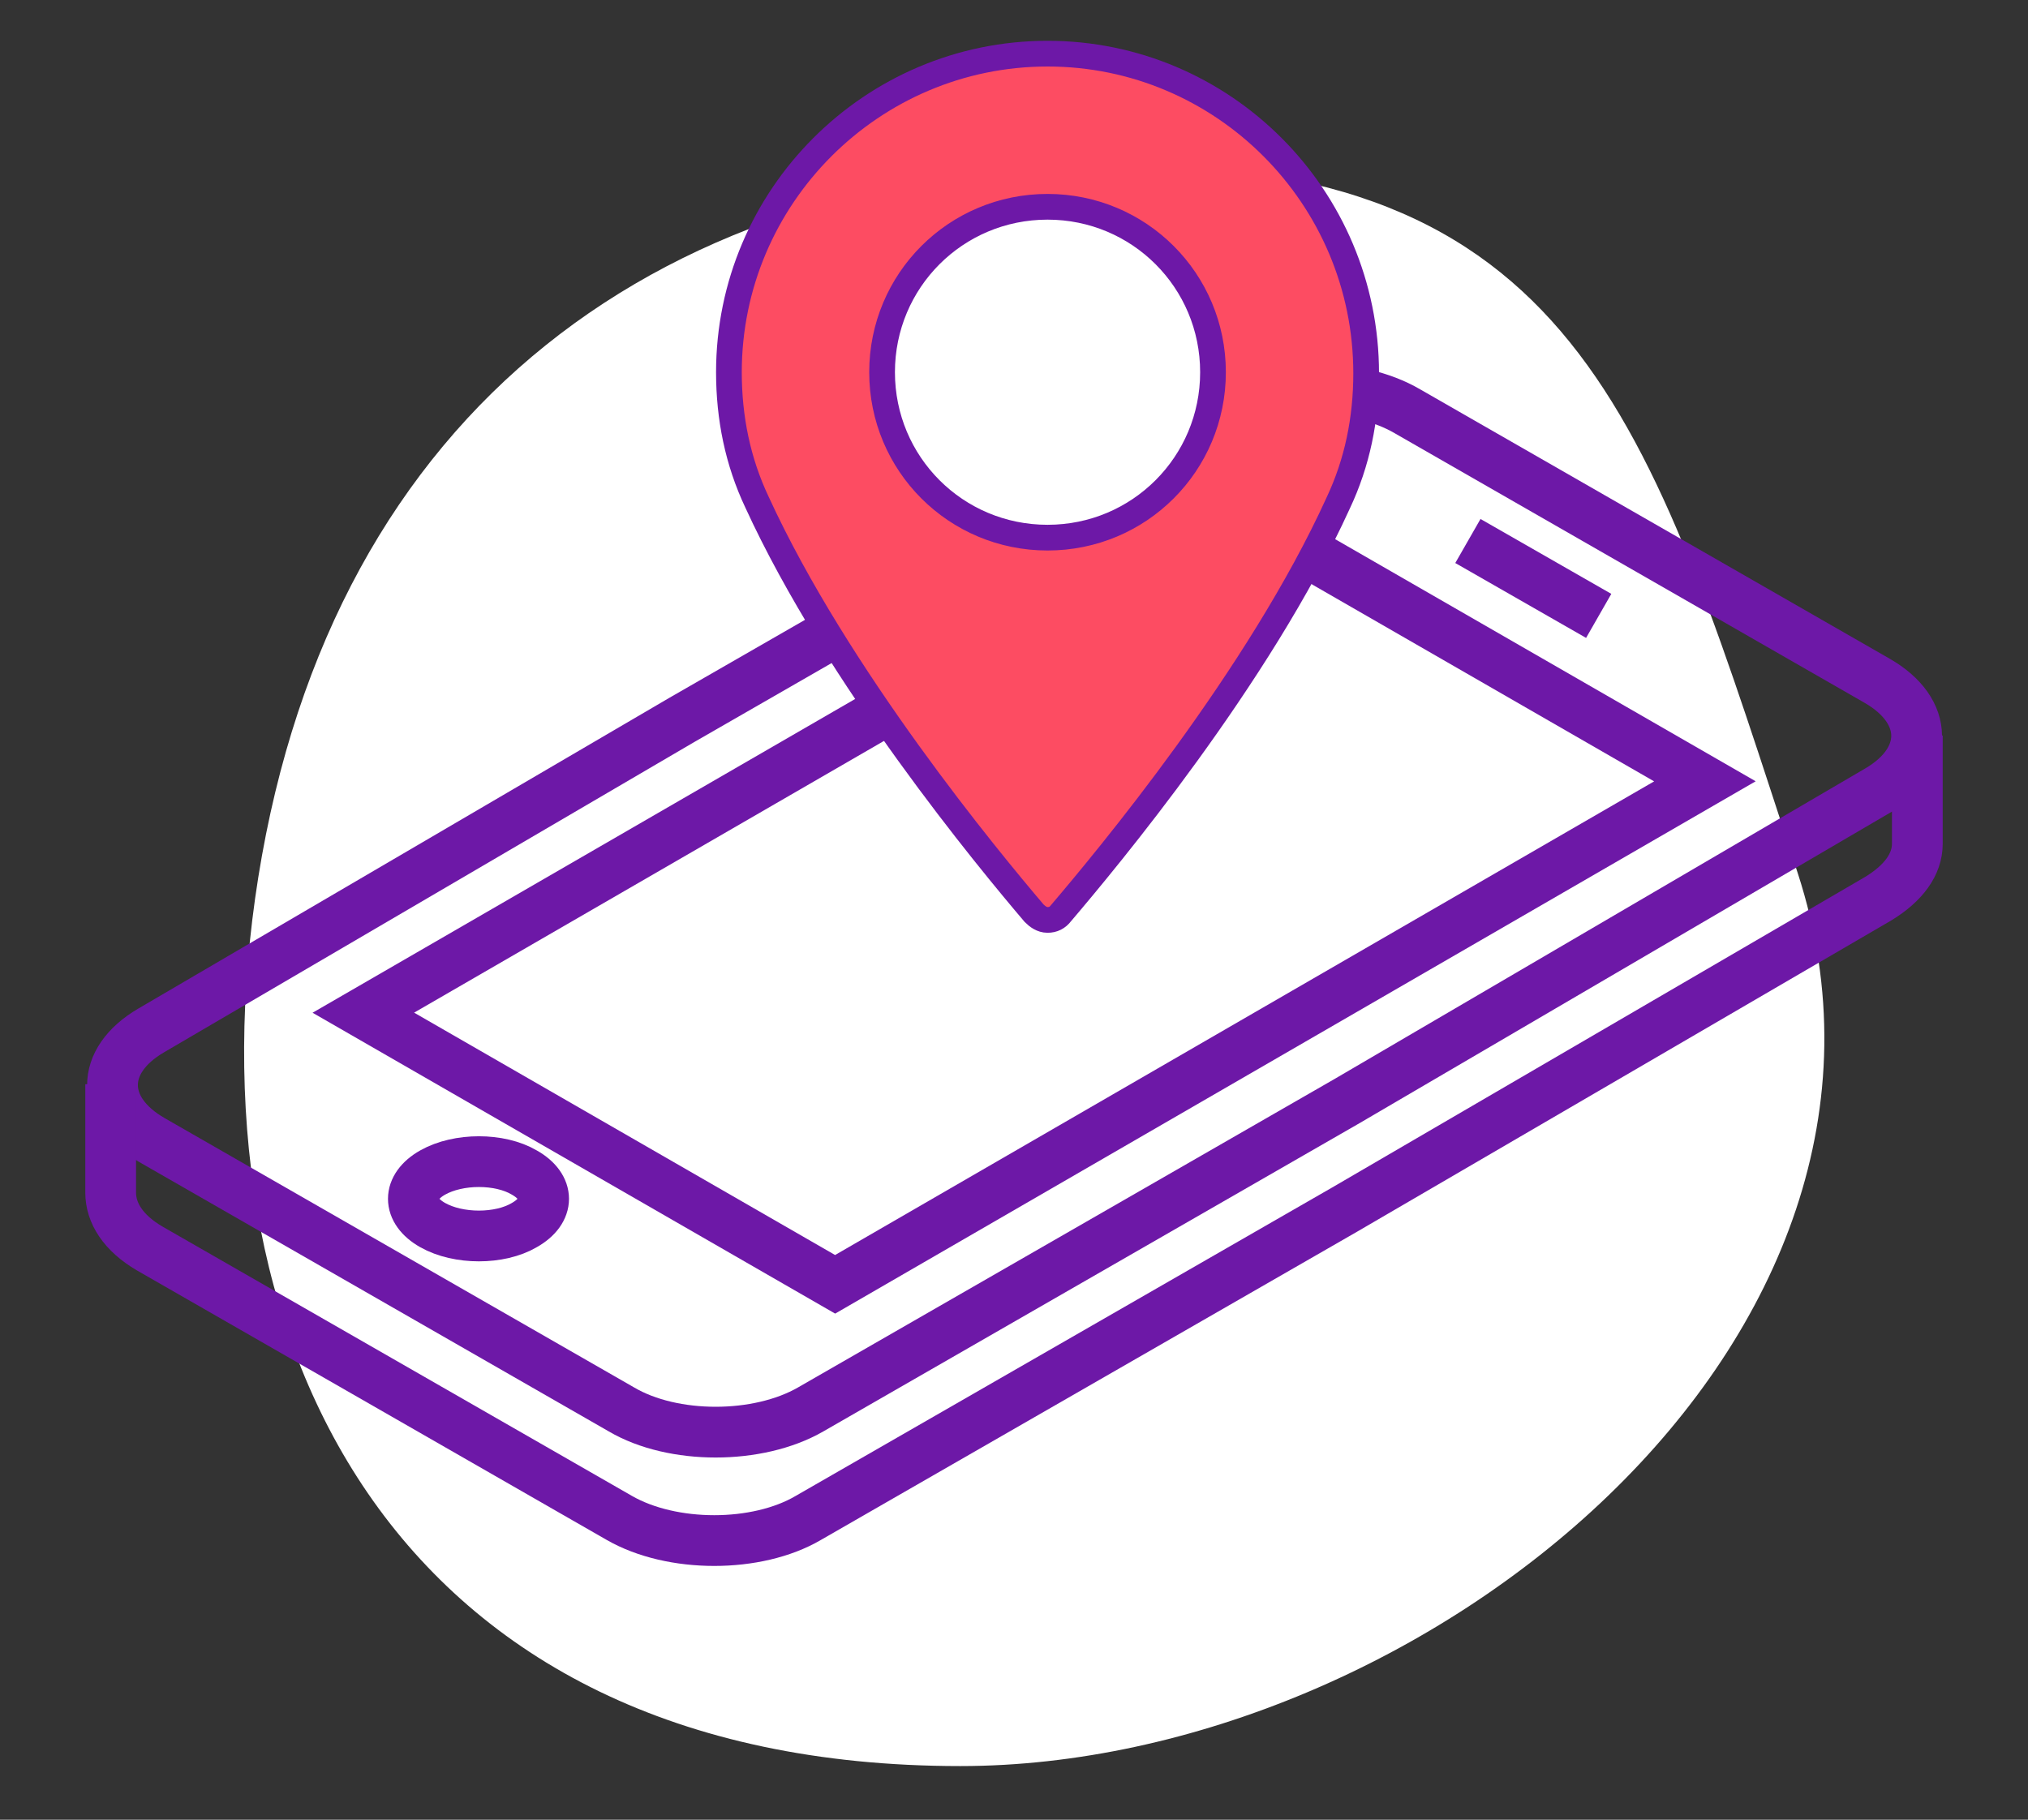 <?xml version="1.0" encoding="utf-8"?>
<!-- Generator: Adobe Illustrator 19.1.0, SVG Export Plug-In . SVG Version: 6.00 Build 0)  -->
<svg version="1.0" id="Layer_1" xmlns="http://www.w3.org/2000/svg" xmlns:xlink="http://www.w3.org/1999/xlink" x="0px" y="0px"
	 viewBox="0 0 181.4 162.8" style="enable-background:new 0 0 181.4 162.8;" xml:space="preserve">
<rect x="0" y="0" width="181.4" height="162.8" fill="#333333" stroke="none"/>
<style type="text/css">
	.st0{fill:#FFFFFF;}
	.st1{fill:none;stroke:#6D18A7;stroke-width:4.54;stroke-miterlimit:10;}
	.st2{fill:#FD4C62;stroke:#6D18A7;stroke-width:2.3;stroke-miterlimit:10;}
</style>
<g>
	<path class="st0" d="M160.8,78.1c13.6,41.8-33.6,79.9-74.9,79.9c-51.1,0-69.3-38.6-62.8-79.5c6.7-41.9,36.1-63.8,77.3-63.8
		S147.9,38.7,160.8,78.1z"/>
	<g id="cell_3_">
		<path class="st1" d="M46.9,104.9c2.3,1.3,2.3,3.4,0,4.7c-2.2,1.3-5.9,1.3-8.2,0c-2.3-1.3-2.3-3.4,0-4.7
			C41,103.6,44.7,103.6,46.9,104.9z"/>
		<g id="cash_5_">
			<path class="st1" d="M61,64.4l48-27.6c4.7-2.7,12.3-2.7,16.9,0l42,24.1c4.7,2.7,4.7,7.1,0.1,9.8l-47.5,27.8l-48,27.6
				c-4.7,2.7-12.3,2.7-16.9,0l-42-24.1c-4.7-2.7-4.7-7.1-0.1-9.8L61,64.4z"/>
			<path class="st1" d="M110.3,45.6l-77.8,45l42.2,24.3l77.8-45L110.3,45.6z"/>
			<path class="st1" d="M9.9,97l0,9.7c0,1.8,1.1,3.6,3.5,5l42,24.1c4.7,2.7,12.3,2.7,16.9,0l48-27.6L168,80.4
				c2.3-1.4,3.5-3.1,3.5-4.9l0-9.7"/>
		</g>
		<line class="st1" x1="131.3" y1="48.4" x2="143" y2="55.1"/>
	</g>
	<g>
		<path class="st0" d="M93.7,18.5c-8.2,0-14.8,6.6-14.8,14.8c0,8.2,6.6,14.8,14.8,14.8c8.2,0,14.8-6.6,14.8-14.8
			C108.5,25.2,101.9,18.5,93.7,18.5z"/>
		<path class="st2" d="M93.7,4.8C78,4.8,65.2,17.6,65.2,33.3c0,4.1,0.8,8,2.5,11.6C74.9,60.6,88.5,77,92.5,81.7
			c0.3,0.3,0.7,0.6,1.2,0.6s0.9-0.2,1.2-0.6c4-4.7,17.7-21.1,24.8-36.7c1.7-3.6,2.5-7.5,2.5-11.6C122.2,17.6,109.4,4.8,93.7,4.8z
			 M93.7,48.1c-8.2,0-14.8-6.6-14.8-14.8c0-8.2,6.6-14.8,14.8-14.8s14.8,6.6,14.8,14.8C108.5,41.5,101.9,48.1,93.7,48.1z"/>
	</g>
</g>
</svg>
